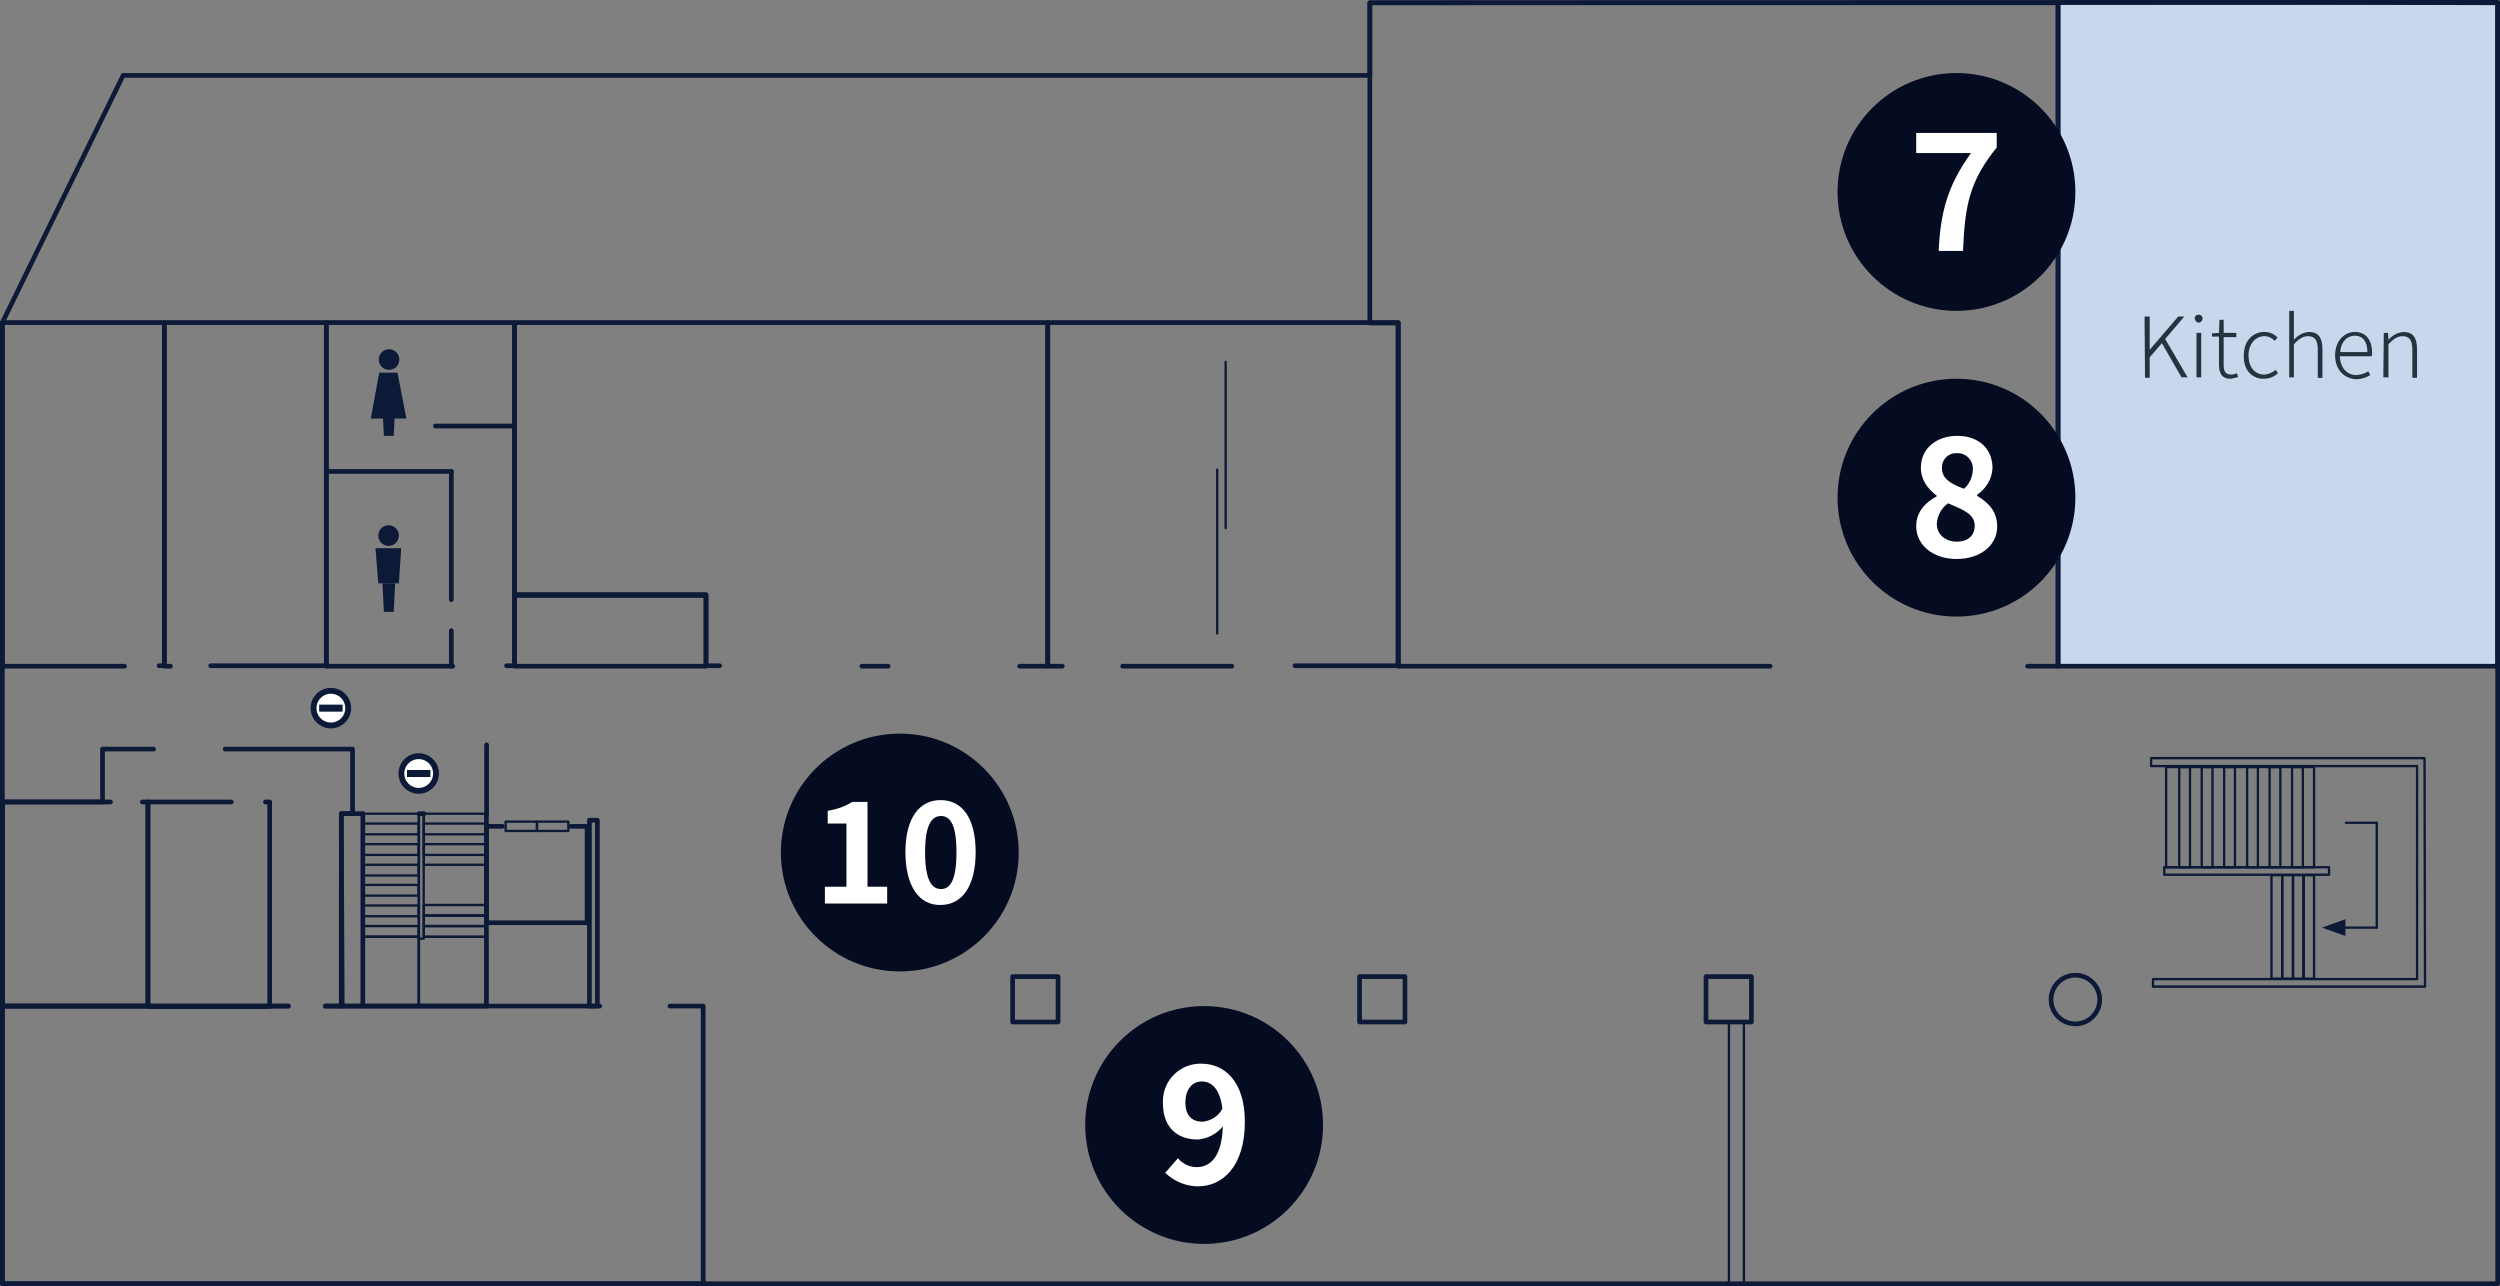 <?xml version="1.0" encoding="utf-8"?>
<!-- Generator: Adobe Illustrator 27.2.0, SVG Export Plug-In . SVG Version: 6.00 Build 0)  -->
<svg version="1.1" id="レイヤー_1" xmlns="http://www.w3.org/2000/svg" xmlns:xlink="http://www.w3.org/1999/xlink" x="0px"
	 y="0px" viewBox="0 0 534 274.7" style="enable-background:new 0 0 534 274.7;" xml:space="preserve">
<rect x="0" y="0" width="534" height="274.7" fill="#808080" stroke="none"/>
<style type="text/css">
	.st0{fill:#C8D7EC;}
	.st1{fill:#233441;}
	.st2{fill:none;stroke:#0C1937;stroke-linecap:round;stroke-linejoin:round;}
	.st3{fill:none;stroke:#0C1937;stroke-width:0.5;stroke-linecap:round;stroke-linejoin:round;}
	.st4{fill:#0C1937;}
	.st5{fill:none;stroke:#0C1937;stroke-linecap:round;}
	.st6{fill:#FFFFFF;stroke:#0C1937;stroke-width:1.25;stroke-linecap:round;stroke-linejoin:round;}
	.st7{fill:none;stroke:#0C1937;stroke-width:1.5;}
	.st8{fill:#050C22;}
	.st9{fill:#FFFFFF;}
	.st10{enable-background:new    ;}
</style>
<g id="_2F_floor_SVG" transform="translate(0.5 0.5)">
	<rect id="長方形_136" x="439.1" y="0" class="st0" width="93.9" height="141.8"/>
	<g id="グループ_169" transform="translate(457.577 65.905)">
		<path id="パス_1045" class="st1" d="M0,1.2h1.1v7.1h0l6.1-7.1h1.3L4.4,6l4.8,8.2H7.9L3.7,6.9l-2.6,3v4.4H0.1L0,1.2L0,1.2z"/>
		<path id="パス_1046" class="st1" d="M10.7,1.6c0-0.5,0.4-0.8,0.9-0.8c0.4,0,0.8,0.4,0.8,0.8c0,0.4-0.3,0.8-0.7,0.9
			c0,0-0.1,0-0.1,0C11.1,2.5,10.8,2.1,10.7,1.6C10.7,1.6,10.7,1.6,10.7,1.6z M11.1,4.7h1v9.5h-1L11.1,4.7z"/>
		<path id="パス_1047" class="st1" d="M15.9,11.5v-6h-1.5V4.8l1.5-0.1l0.1-2.8h0.9v2.8h2.7v0.9h-2.7v6c0,1.2,0.3,2,1.6,2
			c0.4,0,0.8-0.1,1.2-0.3l0.3,0.8c-0.5,0.2-1,0.3-1.6,0.4C16.5,14.5,15.9,13.3,15.9,11.5L15.9,11.5z"/>
		<path id="パス_1048" class="st1" d="M21.2,9.5c0-3.2,2-5,4.4-5c1,0,2.1,0.4,2.8,1.2l-0.6,0.7c-0.6-0.6-1.3-1-2.2-1
			c-1.9,0-3.4,1.7-3.4,4.1s1.3,4.1,3.3,4.1c0.9,0,1.8-0.4,2.5-1l0.5,0.7c-0.8,0.8-1.9,1.2-3.1,1.2C23,14.5,21.1,12.7,21.2,9.5
			L21.2,9.5z"/>
		<path id="パス_1049" class="st1" d="M30.9,0h1v6.2c0.8-1,2-1.6,3.2-1.7c2,0,2.9,1.2,2.9,3.7v6.1h-1v-6c0-2-0.6-2.9-2.1-2.9
			c-1.1,0-1.9,0.6-3,1.7v7.1h-1L30.9,0L30.9,0z"/>
		<path id="パス_1050" class="st1" d="M40.7,9.5c0-3.1,2-5,4.2-5c2.3,0,3.7,1.6,3.7,4.5c0,0.2,0,0.5-0.1,0.7h-6.8
			c0.1,2.3,1.4,4,3.5,4c0.9,0,1.8-0.3,2.6-0.8l0.4,0.8c-0.9,0.6-2,0.9-3,0.9C42.7,14.5,40.7,12.6,40.7,9.5L40.7,9.5z M47.6,8.8
			c0-2.3-1-3.5-2.7-3.5c-1.6,0-3,1.3-3.1,3.5H47.6L47.6,8.8z"/>
		<path id="パス_1051" class="st1" d="M51.1,4.7h0.9l0.1,1.5h0c0.8-1,2-1.6,3.2-1.7c2,0,2.9,1.2,2.9,3.7v6.1h-1v-6
			c0-2-0.6-2.9-2.1-2.9c-1.1,0-1.9,0.6-3,1.7v7.1H51L51.1,4.7L51.1,4.7z"/>
	</g>
	<path id="パス_1052" class="st2" d="M533,273.7H0V68.4l25.8-52.8h266.3V0.1L498.4,0L533,0.1V273.7z"/>
	<g id="グループ_170" transform="translate(458.984 161.438)">
		<rect id="長方形_137" x="3.2" y="1.9" class="st3" width="31.6" height="21.4"/>
		<rect id="長方形_138" x="6" y="1.9" class="st3" width="2.3" height="21.4"/>
		<rect id="長方形_139" x="10.8" y="1.9" class="st3" width="2.3" height="21.4"/>
		<rect id="長方形_140" x="15.6" y="1.9" class="st3" width="2.3" height="21.4"/>
		<rect id="長方形_141" x="20.5" y="1.9" class="st3" width="2.3" height="21.4"/>
		<rect id="長方形_142" x="25.3" y="1.9" class="st3" width="2.3" height="21.4"/>
		<rect id="長方形_143" x="30.1" y="1.9" class="st3" width="2.3" height="21.4"/>
		<rect id="長方形_144" x="30.3" y="25" class="st3" width="2.3" height="22.1"/>
		<rect id="長方形_145" x="32.5" y="25" class="st3" width="2.3" height="22.1"/>
		<rect id="長方形_146" x="28" y="25" class="st3" width="2.3" height="22.1"/>
		<rect id="長方形_147" x="25.7" y="25" class="st3" width="2.3" height="22.1"/>
		<rect id="長方形_148" x="2.8" y="23.3" class="st3" width="35.2" height="1.6"/>
		<path id="パス_1053" class="st3" d="M58.4,1.1V0H0v1.7h56.8v45.5H0.4v1.6h58.1L58.4,1.1L58.4,1.1z"/>
		<line id="線_98" class="st3" x1="39" y1="36.2" x2="48.1" y2="36.2"/>
		<line id="線_99" class="st3" x1="41.6" y1="13.8" x2="48.1" y2="13.8"/>
		<line id="線_100" class="st3" x1="48.2" y1="36.2" x2="48.2" y2="13.8"/>
		<path id="パス_1054" class="st4" d="M36.5,36.2l5,1.8v-3.6L36.5,36.2z"/>
	</g>
	<path id="パス_1055" class="st2" d="M103.4,173.3v41.1h-31v-41.1H77"/>
	<line id="線_101" class="st2" x1="89" y1="173.3" x2="90.1" y2="173.3"/>
	<line id="線_102" class="st2" x1="77" y1="173.3" x2="77" y2="214.4"/>
	<g id="グループ_171" transform="translate(77.035 173.309)">
		<rect id="長方形_149" x="0" y="0" class="st3" width="11.9" height="26.3"/>
		<rect id="長方形_150" x="0" y="2.1" class="st3" width="11.9" height="2.3"/>
		<rect id="長方形_151" x="0" y="6.5" class="st3" width="11.9" height="2.3"/>
		<rect id="長方形_152" x="13" y="0" class="st3" width="13.4" height="10.9"/>
		<rect id="長方形_153" x="13" y="2.1" class="st3" width="13.4" height="2.3"/>
		<rect id="長方形_154" x="13" y="6.5" class="st3" width="13.4" height="2.3"/>
		<rect id="長方形_155" x="0" y="10.9" class="st3" width="11.9" height="2.3"/>
		<rect id="長方形_156" x="0" y="15.2" class="st3" width="11.9" height="2.3"/>
		<rect id="長方形_157" x="0" y="19.6" class="st3" width="11.9" height="2.3"/>
		<rect id="長方形_158" x="0" y="24" class="st3" width="11.9" height="2.3"/>
		<rect id="長方形_159" x="13" y="24" class="st3" width="13.4" height="2.3"/>
		<rect id="長方形_160" x="13" y="21.7" class="st3" width="13.4" height="2.3"/>
		<rect id="長方形_161" x="13" y="19.5" class="st3" width="13.4" height="2.3"/>
		<line id="線_183" class="st5" x1="26.4" y1="0.3" x2="26.4" y2="-14.7"/>
	</g>
	<g id="グループ_344" transform="translate(83.035 165.219)">
		<circle id="楕円形_89" class="st6" cx="5.9" cy="-0.5" r="3.7"/>
		<line id="線_182" class="st7" x1="3.4" y1="-0.5" x2="8.4" y2="-0.5"/>
	</g>
	<g id="グループ_345" transform="translate(64.275 151.259)">
		<circle id="楕円形_89-2" class="st6" cx="5.9" cy="-0.5" r="3.7"/>
		<line id="線_182-2" class="st7" x1="3.4" y1="-0.5" x2="8.4" y2="-0.5"/>
	</g>
	<rect id="長方形_162" x="77" y="199.6" class="st3" width="11.9" height="14.8"/>
	<rect id="長方形_163" x="89" y="173.3" class="st3" width="1" height="26.7"/>
	<path id="パス_1057" class="st3" d="M90.1,199.6h13.4v14.8H89V200"/>
	<rect id="長方形_164" x="107.5" y="175" class="st3" width="6.7" height="2"/>
	<rect id="長方形_165" x="114.2" y="175" class="st3" width="6.7" height="2"/>
	<path id="パス_1058" class="st2" d="M106.8,176h-3.4v20.6h21.5V176h-3.4"/>
	<path id="パス_1059" class="st2" d="M142.6,214.4h7.1v59.3H0v-59.3h61.1"/>
	<line id="線_106" class="st2" x1="69" y1="214.4" x2="127.6" y2="214.4"/>
	<rect id="長方形_166" x="215.8" y="208.1" class="st2" width="9.7" height="9.7"/>
	<rect id="長方形_167" x="289.9" y="208.1" class="st2" width="9.7" height="9.7"/>
	<rect id="長方形_168" x="363.9" y="208.1" class="st2" width="9.7" height="9.7"/>
	<rect id="長方形_169" x="125.4" y="174.7" class="st2" width="1.7" height="39.7"/>
	<rect id="長方形_170" x="368.8" y="217.7" class="st3" width="3.2" height="56"/>
	<circle id="楕円形_49" class="st2" cx="442.8" cy="213" r="5.2"/>
	<path id="パス_1060" class="st2" d="M61.1,214.4L0,214.4v-43.6h21.4v-11.3h10.9"/>
	<path id="パス_1061" class="st2" d="M47.6,159.5h27.2v13.8h-2.4l0.2,41.1H69"/>
	<path id="パス_1062" class="st2" d="M29.9,170.8h1.2v43.6H0v-43.6h23.1"/>
	<path id="パス_1063" class="st2" d="M56.2,170.8h0.9v43.7h-26v-43.7h17.8"/>
	<path id="パス_1064" class="st2" d="M26.1,141.8H0V68.4h34.6v73.3h-1.1"/>
	<path id="パス_1065" class="st2" d="M35.9,141.8h-1.3V68.4h34.6v73.3H44.5"/>
	<line id="線_107" class="st2" x1="95.9" y1="141.8" x2="95.9" y2="134.2"/>
	<line id="線_108" class="st2" x1="95.9" y1="127.6" x2="95.9" y2="100.2"/>
	<line id="線_109" class="st2" x1="69.2" y1="100.2" x2="95.9" y2="100.2"/>
	<line id="線_110" class="st2" x1="92.5" y1="90.5" x2="109.4" y2="90.5"/>
	<path id="パス_1066" class="st2" d="M96.2,141.8h-27V68.4h40.2v73.3h-1.7"/>
	<circle id="楕円形_50" class="st4" cx="82.5" cy="113.9" r="2.2"/>
	<path id="パス_1067" class="st4" d="M84.7,124.1h-4.4l-0.6-7.5h5.5L84.7,124.1z"/>
	<path id="パス_1068" class="st4" d="M83.6,130.2h-2.1l-0.3-6.1h2.7L83.6,130.2z"/>
	<circle id="楕円形_52" class="st4" cx="82.6" cy="76.3" r="2.2"/>
	<path id="パス_1071" class="st4" d="M86.3,88.9h-7.6l1.8-9.8h3.9L86.3,88.9z"/>
	<path id="パス_1072" class="st4" d="M83.6,92.6h-2.1l-0.3-6.1h2.7L83.6,92.6z"/>
	<rect id="長方形_171" x="109.4" y="126.7" class="st2" width="40.9" height="15.1"/>
	<line id="線_111" class="st2" x1="262.6" y1="141.8" x2="239.3" y2="141.8"/>
	<line id="線_112" class="st3" x1="261.3" y1="76.8" x2="261.3" y2="112.3"/>
	<line id="線_113" class="st3" x1="259.5" y1="99.8" x2="259.5" y2="134.8"/>
	<path id="パス_1075" class="st2" d="M226.4,141.8h-3.1V68.4h74.9v73.3h-22.1"/>
	<path id="パス_1076" class="st2" d="M217.3,141.8h6V68.4H109.4v58.1h40.9v15.2h2.9"/>
	<line id="線_114" class="st2" x1="183.6" y1="141.8" x2="189.2" y2="141.8"/>
	<path id="パス_1077" class="st2" d="M432.6,141.8h6.5V0.1h-147v68.4h6v73.3h79.5"/>
	<rect id="長方形_172" x="439.1" y="0" class="st2" width="93.9" height="141.8"/>
	<g id="maru7">
		<circle id="path7" class="st8" cx="417.4" cy="40.5" r="25.4"/>
		<path id="_x37_" class="st9" d="M413.6,53.1h5.2c0.4-9.8,1.4-14.9,7.2-22.1v-3.1h-17.2v4.3h11.7C415.7,38.9,414,44.4,413.6,53.1z"
			/>
	</g>
	<g id="maru8">
		<circle id="path8" class="st8" cx="417.4" cy="105.8" r="25.4"/>
		<path id="_x38_" class="st9" d="M417.4,118.9c5.2,0,8.7-3,8.7-6.9c0-3.4-2-5.2-4.3-6.6v-0.2c1.9-1.3,3.2-3.4,3.3-5.7
			c0-4.1-2.9-6.9-7.5-6.9c-4.5,0-7.8,2.7-7.8,6.8c0,2.7,1.5,4.5,3.4,6v0.1c-2.4,1.3-4.4,3.3-4.4,6.4
			C408.8,116,412.5,118.9,417.4,118.9z M419,103.9c-2.7-1-4.7-2.1-4.7-4.4c-0.1-1.6,1.1-3.1,2.8-3.2c0.1,0,0.3,0,0.4,0
			c1.8-0.1,3.3,1.3,3.4,3.1c0,0.2,0,0.3,0,0.5C420.8,101.4,420.2,102.9,419,103.9z M417.5,115.2c-2.4,0-4.3-1.5-4.3-3.8
			c0.1-1.8,1-3.4,2.4-4.4c3.3,1.4,5.7,2.3,5.7,4.8C421.3,114,419.7,115.2,417.5,115.2L417.5,115.2z"/>
	</g>
	<g id="maru9">
		<circle id="path9" class="st8" cx="256.7" cy="239.8" r="25.4"/>
		<path id="_x39_" class="st9" d="M252.7,235c0-3,1.6-4.5,3.5-4.5c2.1,0,3.9,1.6,4.4,5.8c-0.8,1.6-2.4,2.6-4.2,2.8
			C254.1,239.1,252.7,237.8,252.7,235z M255.4,252.9c5.2,0,10-4.2,10-13.8c0-8.7-4.4-12.4-9.3-12.4c-4.4-0.1-8.1,3.4-8.2,7.8
			c0,0.2,0,0.4,0,0.6c0,5.3,3.1,7.8,7.5,7.8c2.1-0.2,4-1.2,5.3-2.8c-0.2,6.5-2.7,8.7-5.6,8.7c-1.5,0-3-0.7-4-1.9l-2.7,3.1
			C250.2,251.8,252.8,252.9,255.4,252.9z"/>
	</g>
	<g id="maru10">
		<circle id="path10" class="st8" cx="191.7" cy="181.6" r="25.4"/>
		<g id="_x31_0" class="st10">
			<path id="_x31_" class="st9" d="M175.5,188.9h4.8v-13.5h-4v-2.7c2.2-0.4,3.8-1,5.2-1.9h3.3v18.1h4.2v3.6h-13.3V188.9z"/>
			<path id="_x30_" class="st9" d="M192.9,181.5c0-7.3,3-11.1,7.5-11.1c4.6,0,7.5,3.8,7.5,11.1c0,7.3-2.9,11.3-7.5,11.3
				C195.9,192.9,192.9,188.9,192.9,181.5z M203.8,181.5c0-6-1.4-7.7-3.3-7.7s-3.4,1.7-3.4,7.7c0,6,1.4,7.9,3.4,7.9
				S203.8,187.5,203.8,181.5z"/>
		</g>
	</g>
</g>
</svg>
